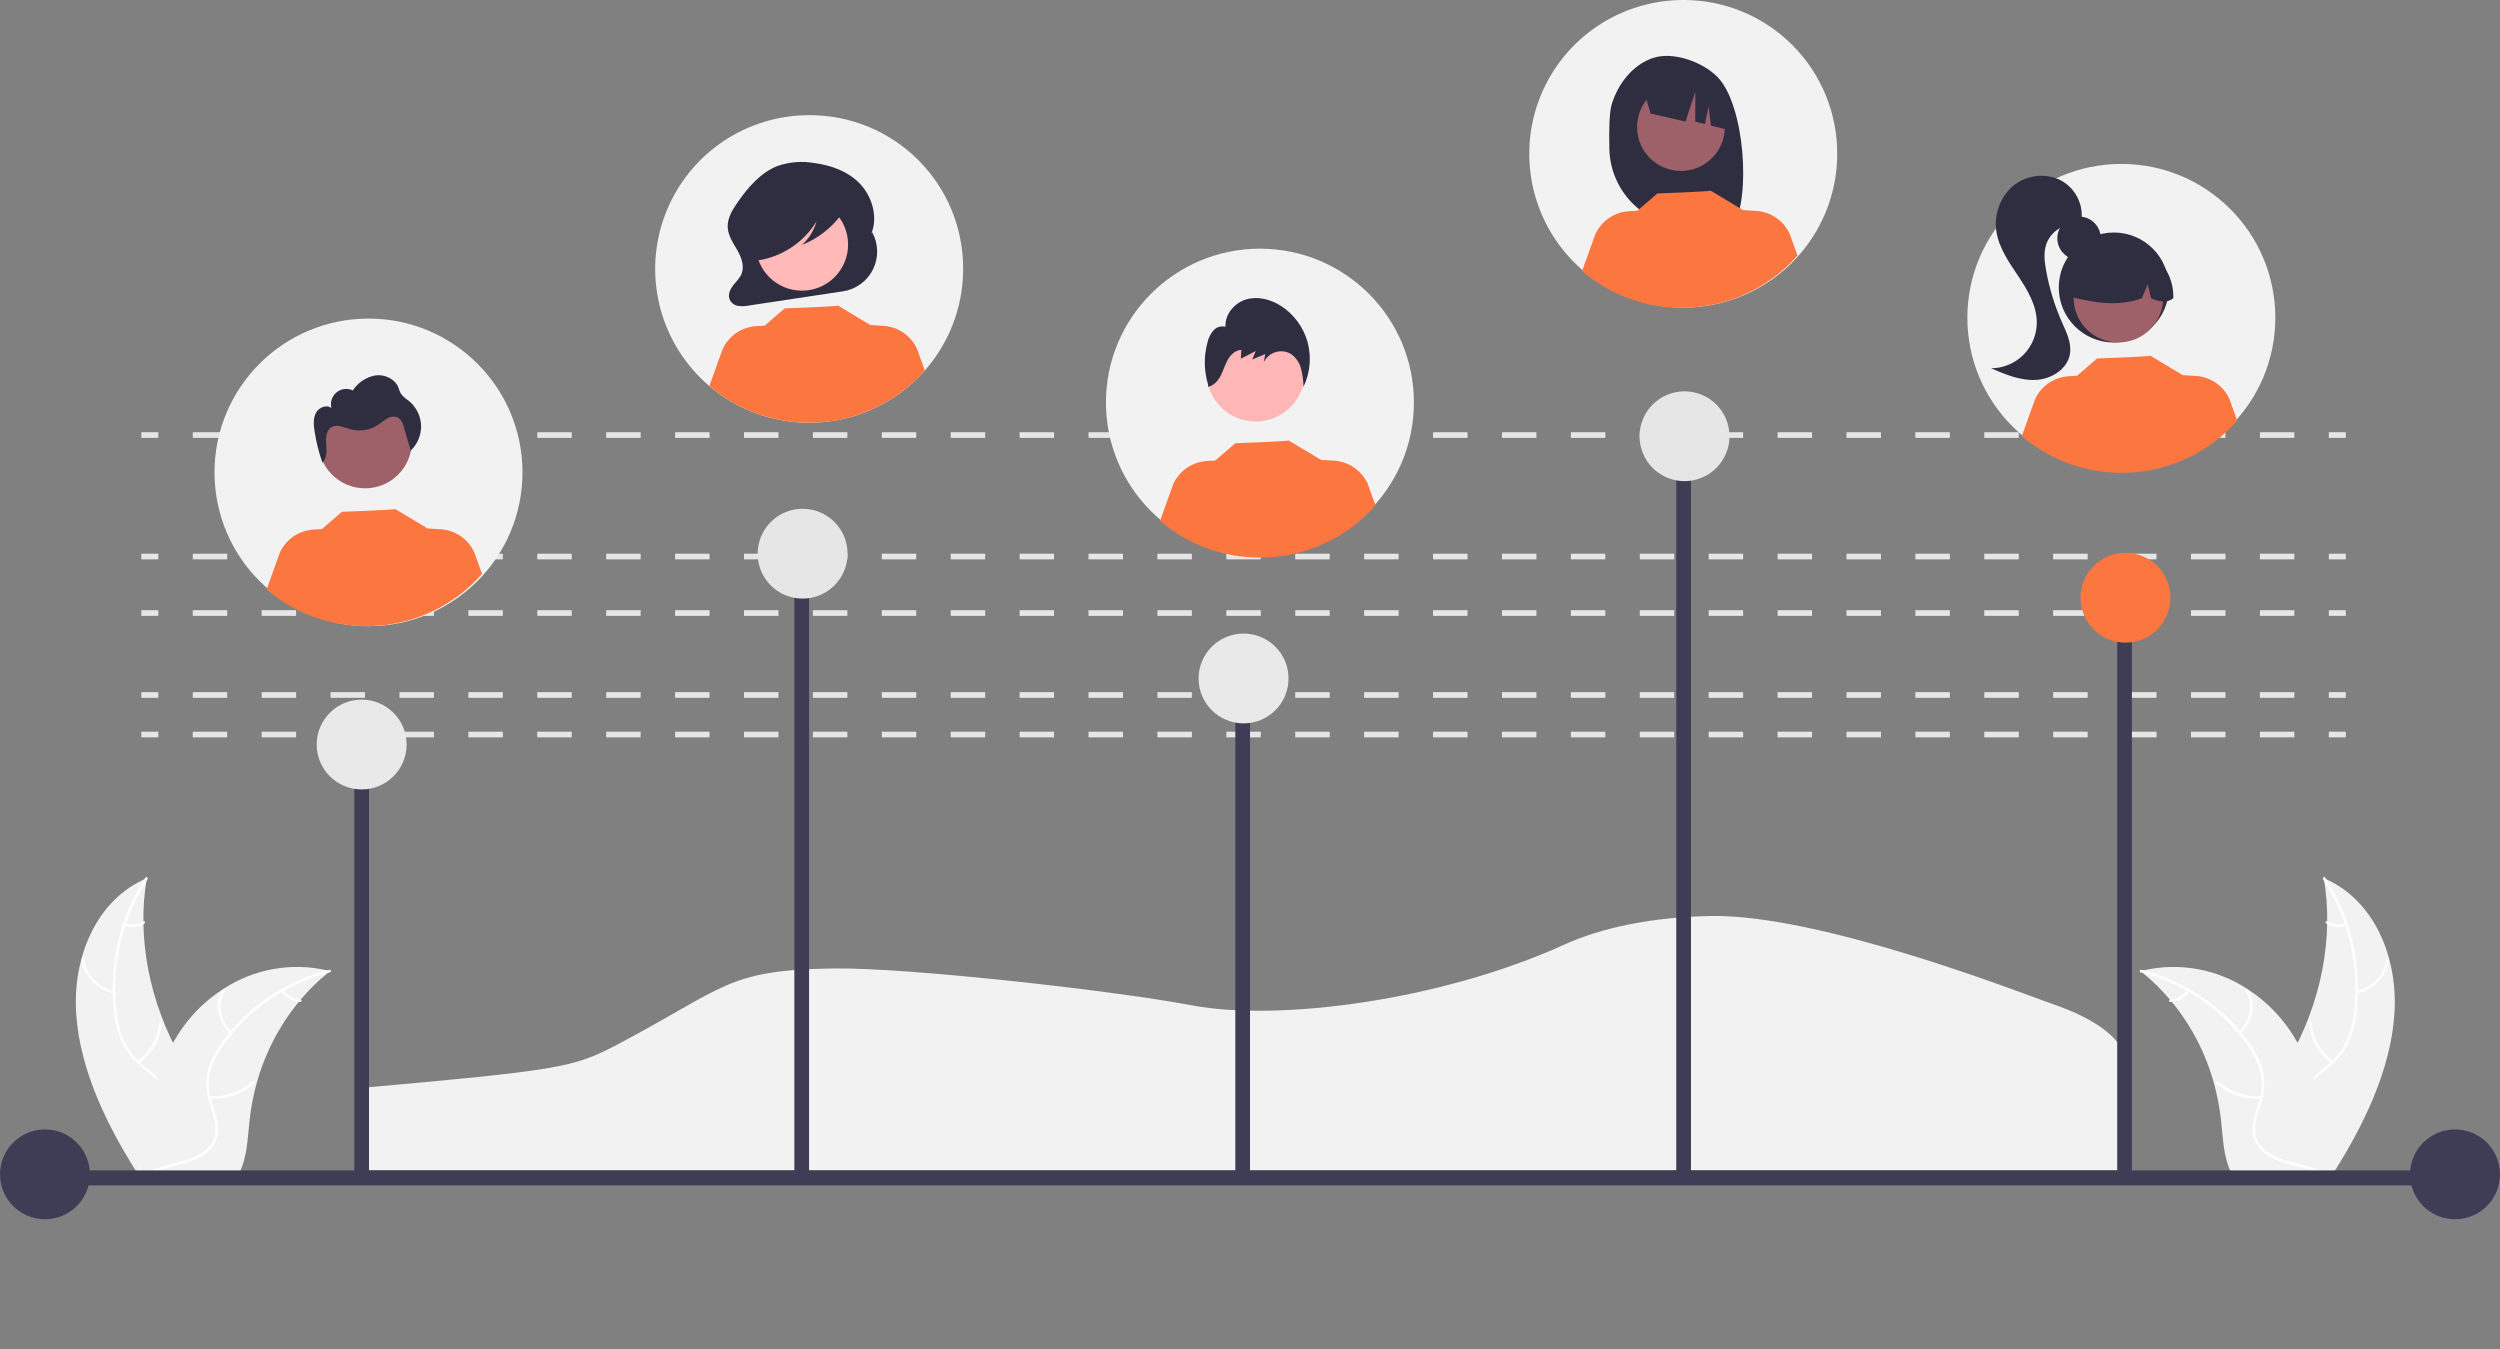 <svg width="252" height="136" viewBox="0 0 252 136" fill="none" xmlns="http://www.w3.org/2000/svg">
<rect x="0" y="0" width="252" height="136" fill="#808080" stroke="none"/>
<g clip-path="url(#clip0_540_12602)">
<path d="M36.366 117.954H214.291V107.242C214.291 105.004 211.591 102.802 206.884 101.2L206.836 101.183C203.658 100.063 183.343 92.094 172.355 92.335C166.55 92.462 161.581 93.445 157.585 95.256C145.146 100.896 128.806 102.979 120.173 101.342C112.565 99.899 91.679 97.513 83.962 97.621C73.154 97.77 73.123 99.573 62.028 105.394C57.791 107.615 56.206 107.893 36.366 109.665V117.954Z" fill="#F2F2F2"/>
<path d="M7.682 102.209C7.295 96.461 9.738 90.655 14.8 88.522C13.777 94.444 15.037 101.024 18.288 106.728C19.554 108.95 21.18 111.322 20.834 113.644C20.619 115.088 19.635 116.235 18.433 116.982C17.23 117.728 15.814 118.127 14.414 118.518L14.173 118.772C10.847 113.627 8.07 107.956 7.682 102.209Z" fill="#F2F2F2"/>
<path d="M14.874 88.627C12.364 92.487 11.248 97.088 11.713 101.667C11.79 102.713 12.024 103.742 12.409 104.718C12.829 105.696 13.474 106.561 14.291 107.244C15.047 107.902 15.886 108.498 16.492 109.306C16.791 109.7 17.007 110.15 17.128 110.629C17.248 111.108 17.271 111.607 17.194 112.095C17.018 113.252 16.418 114.219 15.795 115.139C15.104 116.16 14.367 117.208 14.242 118.522C14.227 118.681 13.972 118.613 13.987 118.454C14.205 116.168 16.136 114.778 16.784 112.696C16.961 112.193 17.021 111.657 16.96 111.127C16.9 110.598 16.72 110.089 16.434 109.638C15.87 108.785 15.005 108.169 14.235 107.509C13.428 106.85 12.771 106.027 12.31 105.094C11.879 104.134 11.605 103.112 11.501 102.065C11.239 99.808 11.346 97.524 11.818 95.302C12.323 92.856 13.291 90.528 14.671 88.445C14.755 88.318 14.958 88.501 14.874 88.627Z" fill="white"/>
<path d="M11.486 100.129C10.654 99.966 9.893 99.548 9.309 98.933C8.725 98.318 8.348 97.537 8.229 96.697C8.211 96.534 8.466 96.534 8.484 96.697C8.593 97.479 8.944 98.206 9.489 98.778C10.033 99.35 10.743 99.737 11.519 99.884C11.536 99.886 11.551 99.891 11.566 99.899C11.58 99.907 11.592 99.918 11.602 99.931C11.613 99.944 11.62 99.959 11.624 99.975C11.628 99.991 11.63 100.007 11.627 100.023C11.625 100.04 11.62 100.055 11.611 100.069C11.603 100.083 11.592 100.096 11.579 100.106C11.566 100.115 11.551 100.123 11.535 100.127C11.519 100.131 11.503 100.131 11.486 100.129Z" fill="white"/>
<path d="M13.87 106.955C14.491 106.492 15.007 105.903 15.384 105.227C15.761 104.551 15.991 103.803 16.058 103.032C16.074 102.873 16.328 102.941 16.313 103.1C16.242 103.902 16.001 104.68 15.607 105.382C15.213 106.085 14.674 106.696 14.027 107.175C13.903 107.266 13.746 107.045 13.87 106.955Z" fill="white"/>
<path d="M12.62 93.044C12.91 93.169 13.228 93.218 13.542 93.185C13.856 93.153 14.157 93.041 14.416 92.859C14.539 92.767 14.695 92.989 14.573 93.081C14.286 93.279 13.954 93.403 13.607 93.439C13.259 93.476 12.909 93.424 12.587 93.289C12.553 93.28 12.524 93.259 12.504 93.231C12.484 93.202 12.474 93.168 12.476 93.133C12.478 93.117 12.484 93.102 12.493 93.088C12.502 93.075 12.513 93.064 12.527 93.055C12.541 93.047 12.556 93.041 12.572 93.04C12.588 93.038 12.604 93.039 12.62 93.044Z" fill="white"/>
<path d="M33.268 97.886C33.194 97.946 33.119 98.006 33.045 98.068C32.05 98.879 31.133 99.781 30.306 100.762C30.24 100.837 30.175 100.913 30.113 100.99C28.134 103.408 26.686 106.215 25.862 109.227C25.523 110.456 25.286 111.71 25.152 112.977C24.964 114.744 24.905 116.695 24.145 118.171C24.068 118.325 23.98 118.474 23.882 118.617L14.549 119.09C14.525 119.08 14.503 119.073 14.479 119.063L14.11 119.099C14.112 119.032 14.116 118.962 14.118 118.895C14.119 118.856 14.123 118.817 14.124 118.778C14.125 118.752 14.127 118.726 14.126 118.703C14.127 118.694 14.127 118.685 14.128 118.679C14.128 118.655 14.13 118.633 14.13 118.612C14.151 118.224 14.173 117.836 14.2 117.447C14.2 117.445 14.2 117.445 14.201 117.443C14.362 114.523 14.892 111.636 15.78 108.85C15.808 108.769 15.835 108.685 15.867 108.604C16.281 107.396 16.805 106.229 17.433 105.117C17.776 104.516 18.153 103.934 18.564 103.376C19.626 101.938 20.939 100.705 22.441 99.734C23.974 98.714 25.7 98.018 27.512 97.688C29.324 97.357 31.184 97.4 32.979 97.814C33.076 97.837 33.171 97.861 33.268 97.886Z" fill="#F2F2F2"/>
<path d="M33.27 98.006C28.895 99.105 25.059 101.732 22.457 105.413C21.886 106.197 21.459 107.075 21.195 108.008C20.966 108.978 21.003 109.992 21.304 110.943C21.567 111.867 21.941 112.796 21.98 113.737C22.001 114.197 21.912 114.655 21.722 115.074C21.532 115.494 21.244 115.862 20.884 116.15C20.017 116.869 18.893 117.199 17.777 117.481C16.538 117.794 15.243 118.099 14.324 118.962C14.213 119.066 14.029 118.865 14.14 118.76C15.739 117.26 18.299 117.428 20.153 116.332C21.018 115.821 21.694 115.024 21.724 113.94C21.751 112.991 21.366 112.032 21.091 111.098C20.786 110.169 20.712 109.181 20.877 108.217C21.088 107.27 21.477 106.371 22.025 105.569C23.213 103.769 24.718 102.198 26.466 100.933C28.489 99.456 30.775 98.378 33.202 97.754C33.355 97.715 33.422 97.967 33.27 98.006Z" fill="white"/>
<path d="M23.204 104.179C21.907 102.954 21.582 101.067 22.438 99.772C22.523 99.645 22.747 99.797 22.663 99.925C21.861 101.138 22.171 102.879 23.384 104.024C23.511 104.144 23.331 104.299 23.204 104.179Z" fill="white"/>
<path d="M21.11 110.483C21.897 110.542 22.688 110.442 23.435 110.186C24.182 109.931 24.869 109.527 25.455 108.999C25.567 108.895 25.75 109.096 25.639 109.2C25.028 109.749 24.311 110.168 23.534 110.432C22.756 110.695 21.932 110.799 21.113 110.735C20.948 110.725 20.946 110.473 21.11 110.483Z" fill="white"/>
<path d="M28.562 99.804C28.759 100.077 29.013 100.303 29.307 100.467C29.601 100.631 29.927 100.728 30.263 100.752C30.428 100.759 30.429 101.011 30.265 101.004C29.895 100.976 29.534 100.868 29.209 100.688C28.884 100.508 28.602 100.259 28.383 99.959C28.359 99.935 28.346 99.903 28.346 99.87C28.345 99.837 28.358 99.805 28.381 99.78C28.408 99.76 28.442 99.752 28.476 99.756C28.51 99.76 28.541 99.777 28.562 99.804Z" fill="white"/>
<path d="M241.356 102.209C241.743 96.461 239.3 90.655 234.238 88.522C235.262 94.444 234.001 101.024 230.75 106.728C229.484 108.95 227.858 111.322 228.204 113.644C228.419 115.088 229.403 116.235 230.605 116.982C231.808 117.728 233.225 118.127 234.624 118.518L234.866 118.772C238.192 113.627 240.968 107.956 241.356 102.209Z" fill="#F2F2F2"/>
<path d="M234.164 88.627C236.674 92.487 237.789 97.088 237.325 101.667C237.248 102.713 237.014 103.742 236.629 104.718C236.209 105.696 235.564 106.561 234.747 107.244C233.991 107.902 233.152 108.498 232.546 109.306C232.247 109.7 232.031 110.15 231.91 110.629C231.79 111.108 231.767 111.607 231.844 112.095C232.02 113.252 232.62 114.219 233.243 115.139C233.934 116.16 234.671 117.208 234.796 118.522C234.811 118.681 235.066 118.613 235.051 118.454C234.833 116.168 232.902 114.778 232.254 112.696C232.077 112.193 232.017 111.657 232.078 111.127C232.138 110.598 232.318 110.089 232.604 109.638C233.168 108.785 234.033 108.169 234.803 107.509C235.61 106.85 236.267 106.027 236.728 105.094C237.159 104.134 237.433 103.112 237.537 102.065C237.799 99.808 237.692 97.524 237.22 95.302C236.715 92.856 235.747 90.528 234.367 88.445C234.283 88.318 234.08 88.501 234.164 88.627Z" fill="white"/>
<path d="M237.551 100.129C238.384 99.966 239.145 99.548 239.729 98.933C240.313 98.318 240.69 97.537 240.808 96.697C240.826 96.534 240.572 96.534 240.554 96.697C240.445 97.479 240.093 98.206 239.549 98.778C239.004 99.35 238.294 99.737 237.518 99.884C237.502 99.886 237.486 99.891 237.472 99.899C237.458 99.907 237.445 99.918 237.435 99.931C237.425 99.944 237.418 99.959 237.413 99.975C237.409 99.991 237.408 100.007 237.41 100.023C237.412 100.04 237.418 100.055 237.426 100.069C237.434 100.083 237.445 100.096 237.459 100.106C237.472 100.115 237.487 100.123 237.503 100.127C237.518 100.131 237.535 100.131 237.551 100.129Z" fill="white"/>
<path d="M235.168 106.955C234.547 106.492 234.031 105.903 233.654 105.227C233.276 104.551 233.047 103.803 232.98 103.032C232.964 102.873 232.71 102.941 232.725 103.1C232.796 103.902 233.037 104.68 233.431 105.382C233.825 106.085 234.364 106.696 235.011 107.175C235.135 107.266 235.292 107.045 235.168 106.955Z" fill="white"/>
<path d="M236.418 93.044C236.128 93.169 235.81 93.218 235.496 93.185C235.181 93.153 234.88 93.041 234.621 92.859C234.499 92.767 234.343 92.989 234.464 93.081C234.751 93.279 235.084 93.403 235.431 93.439C235.778 93.476 236.129 93.424 236.451 93.289C236.484 93.28 236.514 93.259 236.534 93.231C236.554 93.202 236.564 93.168 236.562 93.133C236.56 93.117 236.554 93.102 236.545 93.088C236.536 93.075 236.524 93.064 236.511 93.055C236.497 93.047 236.481 93.041 236.465 93.04C236.449 93.038 236.433 93.039 236.418 93.044Z" fill="white"/>
<path d="M215.77 97.886C215.845 97.946 215.919 98.006 215.993 98.068C216.988 98.879 217.905 99.781 218.732 100.762C218.798 100.836 218.863 100.913 218.925 100.99C220.904 103.408 222.352 106.215 223.176 109.227C223.514 110.456 223.752 111.71 223.886 112.977C224.074 114.744 224.133 116.695 224.893 118.171C224.97 118.325 225.058 118.474 225.156 118.617L234.489 119.09C234.512 119.08 234.535 119.073 234.559 119.063L234.928 119.099C234.926 119.032 234.922 118.962 234.92 118.895C234.919 118.856 234.915 118.817 234.914 118.778C234.913 118.752 234.911 118.726 234.912 118.703C234.911 118.694 234.911 118.685 234.91 118.679C234.91 118.655 234.908 118.633 234.907 118.612C234.887 118.224 234.865 117.836 234.838 117.447C234.839 117.445 234.838 117.445 234.837 117.443C234.676 114.523 234.146 111.636 233.257 108.85C233.23 108.769 233.203 108.685 233.171 108.604C232.757 107.396 232.233 106.229 231.605 105.117C231.262 104.516 230.885 103.934 230.474 103.376C229.412 101.938 228.098 100.705 226.597 99.734C225.064 98.714 223.338 98.018 221.526 97.688C219.714 97.357 217.854 97.4 216.059 97.814C215.962 97.837 215.867 97.861 215.77 97.886Z" fill="#F2F2F2"/>
<path d="M215.768 98.006C220.143 99.105 223.979 101.732 226.581 105.413C227.152 106.197 227.58 107.075 227.843 108.008C228.072 108.978 228.035 109.992 227.735 110.943C227.471 111.867 227.097 112.796 227.059 113.737C227.038 114.197 227.126 114.655 227.316 115.074C227.507 115.494 227.794 115.862 228.154 116.15C229.022 116.869 230.146 117.199 231.261 117.481C232.5 117.794 233.795 118.099 234.714 118.962C234.826 119.066 235.009 118.865 234.898 118.76C233.299 117.26 230.739 117.428 228.886 116.332C228.021 115.821 227.345 115.024 227.314 113.94C227.287 112.991 227.672 112.032 227.947 111.098C228.253 110.169 228.326 109.181 228.161 108.217C227.951 107.27 227.561 106.371 227.013 105.569C225.825 103.769 224.321 102.198 222.573 100.933C220.549 99.456 218.263 98.378 215.836 97.754C215.683 97.715 215.617 97.967 215.768 98.006Z" fill="white"/>
<path d="M225.834 104.179C227.131 102.954 227.456 101.067 226.6 99.772C226.516 99.645 226.291 99.797 226.375 99.925C227.177 101.138 226.867 102.879 225.654 104.024C225.527 104.144 225.707 104.299 225.834 104.179Z" fill="white"/>
<path d="M227.929 110.483C227.142 110.542 226.351 110.442 225.604 110.186C224.857 109.931 224.169 109.527 223.584 108.999C223.472 108.895 223.288 109.096 223.4 109.2C224.011 109.749 224.727 110.168 225.505 110.432C226.283 110.695 227.107 110.799 227.926 110.735C228.091 110.725 228.093 110.473 227.929 110.483Z" fill="white"/>
<path d="M220.476 99.804C220.28 100.077 220.026 100.303 219.732 100.467C219.438 100.631 219.111 100.728 218.776 100.752C218.611 100.759 218.609 101.011 218.773 101.004C219.144 100.976 219.504 100.868 219.829 100.688C220.154 100.508 220.436 100.259 220.656 99.959C220.679 99.935 220.692 99.903 220.693 99.87C220.693 99.837 220.68 99.805 220.658 99.78C220.63 99.76 220.596 99.752 220.562 99.756C220.528 99.76 220.497 99.777 220.476 99.804Z" fill="white"/>
<path d="M15.957 73.755H14.246V74.326H15.957V73.755Z" fill="#E6E6E6"/>
<path d="M231.272 74.326H227.799V73.755H231.272V74.326ZM224.327 74.326H220.854V73.755H224.327V74.326ZM217.381 74.326H213.908V73.755H217.381V74.326ZM210.435 74.326H206.962V73.755H210.435V74.326ZM203.49 74.326H200.017V73.755H203.49V74.326ZM196.544 74.326H193.071V73.755H196.544V74.326ZM189.598 74.326H186.126V73.755H189.598V74.326ZM182.653 74.326H179.18V73.755H182.653L182.653 74.326ZM175.707 74.326H172.234V73.755H175.707V74.326ZM168.761 74.326H165.289V73.755H168.761V74.326ZM161.816 74.326H158.343V73.755H161.816V74.326ZM154.87 74.326H151.397V73.755H154.87V74.326ZM147.924 74.326H144.452V73.755H147.924V74.326ZM140.979 74.326H137.506V73.755H140.979V74.326ZM134.033 74.326H130.56V73.755H134.033V74.326ZM127.087 74.326H123.615V73.755H127.087V74.326ZM120.142 74.326H116.669V73.755H120.142V74.326ZM113.196 74.326H109.723V73.755H113.196V74.326ZM106.25 74.326H102.778V73.755H106.25V74.326ZM99.305 74.326H95.832V73.755H99.305V74.326ZM92.359 74.326H88.886V73.755H92.359V74.326ZM85.413 74.326H81.941V73.755H85.413V74.326ZM78.468 74.326H74.995V73.755H78.468V74.326ZM71.522 74.326H68.049V73.755H71.522L71.522 74.326ZM64.576 74.326H61.104V73.755H64.576V74.326ZM57.631 74.326H54.158V73.755H57.631V74.326ZM50.685 74.326H47.212V73.755H50.685V74.326ZM43.739 74.326H40.267V73.755H43.739V74.326ZM36.794 74.326H33.321V73.755H36.794V74.326ZM29.848 74.326H26.375V73.755H29.848V74.326ZM22.902 74.326H19.43V73.755H22.902V74.326Z" fill="#E6E6E6"/>
<path d="M236.456 73.755H234.746V74.326H236.456V73.755Z" fill="#E6E6E6"/>
<path d="M15.957 69.768H14.246V70.338H15.957V69.768Z" fill="#E6E6E6"/>
<path d="M231.272 70.338H227.799V69.768H231.272V70.338ZM224.327 70.338H220.854V69.768H224.327V70.338ZM217.381 70.338H213.908V69.768H217.381V70.338ZM210.435 70.338H206.962V69.768H210.435V70.338ZM203.49 70.338H200.017V69.768H203.49V70.338ZM196.544 70.338H193.071V69.768H196.544V70.338ZM189.598 70.338H186.126V69.768H189.598V70.338ZM182.653 70.338H179.18V69.768H182.653L182.653 70.338ZM175.707 70.338H172.234V69.768H175.707V70.338ZM168.761 70.338H165.289V69.768H168.761V70.338ZM161.816 70.338H158.343V69.768H161.816V70.338ZM154.87 70.338H151.397V69.768H154.87V70.338ZM147.924 70.338H144.452V69.768H147.924V70.338ZM140.979 70.338H137.506V69.768H140.979V70.338ZM134.033 70.338H130.56V69.768H134.033V70.338ZM127.087 70.338H123.615V69.768H127.087V70.338ZM120.142 70.338H116.669V69.768H120.142V70.338ZM113.196 70.338H109.723V69.768H113.196V70.338ZM106.25 70.338H102.778V69.768H106.25V70.338ZM99.305 70.338H95.832V69.768H99.305V70.338ZM92.359 70.338H88.886V69.768H92.359V70.338ZM85.413 70.338H81.941V69.768H85.413V70.338ZM78.468 70.338H74.995V69.768H78.468V70.338ZM71.522 70.338H68.049V69.768H71.522L71.522 70.338ZM64.576 70.338H61.104V69.768H64.576V70.338ZM57.631 70.338H54.158V69.768H57.631V70.338ZM50.685 70.338H47.212V69.768H50.685V70.338ZM43.739 70.338H40.267V69.768H43.739V70.338ZM36.794 70.338H33.321V69.768H36.794V70.338ZM29.848 70.338H26.375V69.768H29.848V70.338ZM22.902 70.338H19.43V69.768H22.902V70.338Z" fill="#E6E6E6"/>
<path d="M236.456 69.768H234.746V70.338H236.456V69.768Z" fill="#E6E6E6"/>
<path d="M15.957 61.509H14.246V62.08H15.957V61.509Z" fill="#E6E6E6"/>
<path d="M231.272 62.08H227.799V61.509H231.272V62.08ZM224.327 62.08H220.854V61.509H224.327V62.08ZM217.381 62.08H213.908V61.509H217.381V62.08ZM210.435 62.08H206.962V61.509H210.435V62.08ZM203.49 62.08H200.017V61.509H203.49V62.08ZM196.544 62.08H193.071V61.509H196.544V62.08ZM189.598 62.08H186.126V61.509H189.598V62.08ZM182.653 62.08H179.18V61.509H182.653L182.653 62.08ZM175.707 62.08H172.234V61.509H175.707V62.08ZM168.761 62.08H165.289V61.509H168.761V62.08ZM161.816 62.08H158.343V61.509H161.816V62.08ZM154.87 62.08H151.397V61.509H154.87V62.08ZM147.924 62.08H144.452V61.509H147.924V62.08ZM140.979 62.08H137.506V61.509H140.979V62.08ZM134.033 62.08H130.56V61.509H134.033V62.08ZM127.087 62.08H123.615V61.509H127.087V62.08ZM120.142 62.08H116.669V61.509H120.142V62.08ZM113.196 62.08H109.723V61.509H113.196V62.08ZM106.25 62.08H102.778V61.509H106.25V62.08ZM99.305 62.08H95.832V61.509H99.305V62.08ZM92.359 62.08H88.886V61.509H92.359V62.08ZM85.413 62.08H81.941V61.509H85.413V62.08ZM78.468 62.08H74.995V61.509H78.468V62.08ZM71.522 62.08H68.049V61.509H71.522L71.522 62.08ZM64.576 62.08H61.104V61.509H64.576V62.08ZM57.631 62.08H54.158V61.509H57.631V62.08ZM50.685 62.08H47.212V61.509H50.685V62.08ZM43.739 62.08H40.267V61.509H43.739V62.08ZM36.794 62.08H33.321V61.509H36.794V62.08ZM29.848 62.08H26.375V61.509H29.848V62.08ZM22.902 62.08H19.43V61.509H22.902V62.08Z" fill="#E6E6E6"/>
<path d="M236.456 61.509H234.746V62.08H236.456V61.509Z" fill="#E6E6E6"/>
<path d="M15.957 55.813H14.246V56.384H15.957V55.813Z" fill="#E6E6E6"/>
<path d="M231.272 56.384H227.799V55.813H231.272V56.384ZM224.327 56.384H220.854V55.813H224.327V56.384ZM217.381 56.384H213.908V55.813H217.381V56.384ZM210.435 56.384H206.962V55.813H210.435V56.384ZM203.49 56.384H200.017V55.813H203.49V56.384ZM196.544 56.384H193.071V55.813H196.544V56.384ZM189.598 56.384H186.126V55.813H189.598V56.384ZM182.653 56.384H179.18V55.813H182.653L182.653 56.384ZM175.707 56.384H172.234V55.813H175.707V56.384ZM168.761 56.384H165.289V55.813H168.761V56.384ZM161.816 56.384H158.343V55.813H161.816V56.384ZM154.87 56.384H151.397V55.813H154.87V56.384ZM147.924 56.384H144.452V55.813H147.924V56.384ZM140.979 56.384H137.506V55.813H140.979V56.384ZM134.033 56.384H130.56V55.813H134.033V56.384ZM127.087 56.384H123.615V55.813H127.087V56.384ZM120.142 56.384H116.669V55.813H120.142V56.384ZM113.196 56.384H109.723V55.813H113.196V56.384ZM106.25 56.384H102.778V55.813H106.25V56.384ZM99.305 56.384H95.832V55.813H99.305V56.384ZM92.359 56.384H88.886V55.813H92.359V56.384ZM85.413 56.384H81.941V55.813H85.413V56.384ZM78.468 56.384H74.995V55.813H78.468V56.384ZM71.522 56.384H68.049V55.813H71.522L71.522 56.384ZM64.576 56.384H61.104V55.813H64.576V56.384ZM57.631 56.384H54.158V55.813H57.631V56.384ZM50.685 56.384H47.212V55.813H50.685V56.384ZM43.739 56.384H40.267V55.813H43.739V56.384ZM36.794 56.384H33.321V55.813H36.794V56.384ZM29.848 56.384H26.375V55.813H29.848V56.384ZM22.902 56.384H19.43V55.813H22.902V56.384Z" fill="#E6E6E6"/>
<path d="M236.456 55.813H234.746V56.384H236.456V55.813Z" fill="#E6E6E6"/>
<path d="M15.957 43.568H14.246V44.138H15.957V43.568Z" fill="#E6E6E6"/>
<path d="M231.272 44.138H227.799V43.568H231.272V44.138ZM224.327 44.138H220.854V43.568H224.327V44.138ZM217.381 44.138H213.908V43.568H217.381V44.138ZM210.435 44.138H206.962V43.568H210.435V44.138ZM203.49 44.138H200.017V43.568H203.49V44.138ZM196.544 44.138H193.071V43.568H196.544V44.138ZM189.598 44.138H186.126V43.568H189.598V44.138ZM182.653 44.138H179.18V43.568H182.653L182.653 44.138ZM175.707 44.138H172.234V43.568H175.707V44.138ZM168.761 44.138H165.289V43.568H168.761V44.138ZM161.816 44.138H158.343V43.568H161.816V44.138ZM154.87 44.138H151.397V43.568H154.87V44.138ZM147.924 44.138H144.452V43.568H147.924V44.138ZM140.979 44.138H137.506V43.568H140.979V44.138ZM134.033 44.138H130.56V43.568H134.033V44.138ZM127.087 44.138H123.615V43.568H127.087V44.138ZM120.142 44.138H116.669V43.568H120.142V44.138ZM113.196 44.138H109.723V43.568H113.196V44.138ZM106.25 44.138H102.778V43.568H106.25V44.138ZM99.305 44.138H95.832V43.568H99.305V44.138ZM92.359 44.138H88.886V43.568H92.359V44.138ZM85.413 44.138H81.941V43.568H85.413V44.138ZM78.468 44.138H74.995V43.568H78.468V44.138ZM71.522 44.138H68.049V43.568H71.522L71.522 44.138ZM64.576 44.138H61.104V43.568H64.576V44.138ZM57.631 44.138H54.158V43.568H57.631V44.138ZM50.685 44.138H47.212V43.568H50.685V44.138ZM43.739 44.138H40.267V43.568H43.739V44.138ZM36.794 44.138H33.321V43.568H36.794V44.138ZM29.848 44.138H26.375V43.568H29.848V44.138ZM22.902 44.138H19.43V43.568H22.902V44.138Z" fill="#E6E6E6"/>
<path d="M236.456 43.568H234.746V44.138H236.456V43.568Z" fill="#E6E6E6"/>
<path d="M97.085 27.111C97.085 30.177 96.175 33.174 94.469 35.723C92.764 38.273 90.34 40.26 87.504 41.433C84.668 42.606 81.547 42.913 78.536 42.315C75.525 41.717 72.76 40.241 70.589 38.073C68.418 35.904 66.94 33.142 66.341 30.135C65.742 27.128 66.05 24.011 67.225 21.178C68.399 18.346 70.389 15.925 72.941 14.221C75.493 12.518 78.494 11.609 81.564 11.609C83.605 11.6 85.627 11.994 87.515 12.77C89.402 13.546 91.116 14.688 92.559 16.129C94.003 17.57 95.145 19.283 95.922 21.168C96.699 23.052 97.094 25.073 97.085 27.111Z" fill="#F2F2F2"/>
<path d="M87.912 23.402L87.835 23.54C88.519 21.857 87.897 19.784 86.677 18.515C85.458 17.246 83.763 16.666 82.094 16.436C80.855 16.218 79.581 16.317 78.39 16.724C76.684 17.38 75.38 18.9 74.292 20.481C73.794 21.204 73.305 22.028 73.354 22.932C73.4 23.771 73.899 24.483 74.307 25.194C74.715 25.906 75.056 26.789 74.763 27.566C74.588 28.028 74.219 28.362 73.92 28.74C73.621 29.119 73.374 29.631 73.519 30.106C73.583 30.287 73.693 30.449 73.839 30.576C73.985 30.702 74.161 30.789 74.35 30.827C74.716 30.888 75.091 30.879 75.454 30.801L84.968 29.365C85.615 29.267 86.228 29.015 86.756 28.63C87.284 28.244 87.711 27.737 88 27.151C88.289 26.565 88.432 25.919 88.416 25.266C88.401 24.613 88.228 23.973 87.912 23.402Z" fill="#2F2E41"/>
<path d="M80.835 29.299C83.404 29.299 85.487 27.219 85.487 24.652C85.487 22.087 83.404 20.006 80.835 20.006C78.266 20.006 76.183 22.087 76.183 24.652C76.183 27.219 78.266 29.299 80.835 29.299Z" fill="#FFB9B9"/>
<path d="M93.219 37.346C90.529 40.402 86.745 42.28 82.682 42.573C78.62 42.866 74.604 41.552 71.503 38.914L72.835 35.204C73.136 34.545 73.61 33.98 74.208 33.57C74.806 33.16 75.504 32.92 76.228 32.876L77.075 32.825L79.094 31.085C79.094 31.085 84.536 30.891 84.455 30.798L87.751 32.778L87.748 32.764L89.044 32.844C89.768 32.887 90.466 33.127 91.064 33.537C91.662 33.947 92.137 34.512 92.437 35.171L93.219 37.346Z" fill="#FC773F"/>
<path d="M85.247 20.34C85.127 19.706 84.479 19.416 83.924 19.275C82.314 18.865 80.638 18.773 78.993 19.005C77.794 19.175 76.566 19.552 75.695 20.487C74.993 21.275 74.596 22.286 74.574 23.34C74.538 23.971 74.679 24.598 74.981 25.153C75.116 25.411 75.316 25.63 75.561 25.788C75.806 25.945 76.088 26.037 76.379 26.053L76.435 26.247C77.639 26.053 78.787 25.602 79.8 24.924C80.814 24.246 81.669 23.357 82.306 22.319C82.05 23.233 81.54 24.057 80.834 24.694C82.411 24.064 83.782 23.009 84.793 21.646C85.07 21.28 85.338 20.823 85.247 20.34Z" fill="#2F2E41"/>
<path d="M213.832 47.527C222.404 47.527 229.353 40.586 229.353 32.025C229.353 23.463 222.404 16.523 213.832 16.523C205.26 16.523 198.311 23.463 198.311 32.025C198.311 40.586 205.26 47.527 213.832 47.527Z" fill="#F2F2F2"/>
<path d="M209.569 26.207C210.779 26.207 211.761 25.227 211.761 24.019C211.761 22.81 210.779 21.83 209.569 21.83C208.359 21.83 207.378 22.81 207.378 24.019C207.378 25.227 208.359 26.207 209.569 26.207Z" fill="#2F2E41"/>
<path d="M213.075 34.525C216.141 34.525 218.627 32.042 218.627 28.98C218.627 25.918 216.141 23.436 213.075 23.436C210.009 23.436 207.524 25.918 207.524 28.98C207.524 32.042 210.009 34.525 213.075 34.525Z" fill="#2F2E41"/>
<path d="M213.535 34.523C216.026 34.523 218.046 32.506 218.046 30.017C218.046 27.529 216.026 25.512 213.535 25.512C211.043 25.512 209.023 27.529 209.023 30.017C209.023 32.506 211.043 34.523 213.535 34.523Z" fill="#9E616A"/>
<path d="M216.598 25.425C215.808 24.943 214.902 24.683 213.977 24.671C213.051 24.659 212.139 24.895 211.336 25.355C210.533 25.816 209.869 26.483 209.412 27.288C208.956 28.092 208.725 29.005 208.742 29.929C211.041 30.505 213.456 30.947 215.907 30.067L216.486 28.652L216.827 30.068C217.574 30.373 218.322 30.631 219.071 30.065C219.101 29.143 218.889 28.229 218.455 27.415C218.021 26.601 217.381 25.914 216.598 25.425Z" fill="#2F2E41"/>
<path d="M207.529 18.078C206.76 17.75 205.914 17.643 205.087 17.77C204.26 17.898 203.485 18.253 202.851 18.797C202.23 19.357 201.757 20.061 201.475 20.848C201.192 21.634 201.109 22.477 201.233 23.304C201.481 24.984 202.504 26.431 203.447 27.845C204.389 29.258 205.31 30.807 205.309 32.506C205.309 33.729 204.822 34.902 203.957 35.768C203.091 36.633 201.917 37.121 200.692 37.123C202.13 37.741 203.63 38.372 205.194 38.298C206.757 38.225 208.396 37.221 208.651 35.679C208.835 34.568 208.289 33.484 207.833 32.453C207.092 30.774 206.556 29.012 206.237 27.205C206.085 26.342 205.986 25.435 206.267 24.606C206.492 23.991 206.908 23.465 207.454 23.104C208.001 22.743 208.649 22.568 209.303 22.603L209.82 22.139C209.908 21.308 209.735 20.47 209.324 19.742C208.914 19.015 208.286 18.433 207.529 18.078Z" fill="#2F2E41"/>
<path d="M225.51 42.397C222.821 45.453 219.037 47.33 214.974 47.623C210.911 47.916 206.896 46.602 203.795 43.964L205.126 40.254C205.427 39.595 205.902 39.03 206.5 38.62C207.097 38.21 207.796 37.971 208.519 37.927L209.366 37.875L211.386 36.135C211.386 36.135 216.827 35.941 216.747 35.848L220.043 37.828L220.04 37.815L221.336 37.894C222.059 37.938 222.758 38.177 223.356 38.587C223.953 38.997 224.428 39.562 224.729 40.221L225.51 42.397Z" fill="#FC773F"/>
<path d="M185.192 15.53C185.186 18.596 184.271 21.591 182.561 24.138C180.851 26.684 178.423 28.667 175.585 29.835C172.747 31.003 169.625 31.305 166.616 30.701C163.606 30.098 160.843 28.616 158.676 26.445C156.509 24.273 155.036 21.508 154.442 18.5C153.849 15.491 154.162 12.375 155.341 9.544C156.521 6.714 158.515 4.296 161.07 2.597C163.626 0.898 166.628 -0.005 169.698 2.43781e-05C171.738 -0.002 173.758 0.399 175.642 1.18C177.526 1.96 179.237 3.105 180.677 4.548C182.117 5.991 183.257 7.704 184.032 9.589C184.806 11.474 185.201 13.492 185.192 15.53Z" fill="#F2F2F2"/>
<path d="M162.477 10.459C163.119 8.417 164.578 6.543 166.596 5.852C168.615 5.162 171.571 6.214 173.088 7.724C175.864 10.487 176.541 19.979 174.634 22.979C174.255 22.959 172.946 22.944 172.562 22.929L172.019 21.122V22.912C171.407 22.893 170.791 22.88 170.17 22.872C168.087 22.847 166.095 22.015 164.613 20.553C163.132 19.091 162.275 17.112 162.224 15.033C162.174 13.043 162.224 11.264 162.477 10.459Z" fill="#2F2E41"/>
<path d="M169.441 17.23C171.884 17.23 173.864 15.252 173.864 12.812C173.864 10.372 171.884 8.394 169.441 8.394C166.998 8.394 165.017 10.372 165.017 12.812C165.017 15.252 166.998 17.23 169.441 17.23Z" fill="#9E616A"/>
<path d="M165.623 8.932L170.716 6.385C171.757 6.853 172.654 7.592 173.314 8.523C173.973 9.455 174.371 10.545 174.466 11.682L174.593 13.201L172.46 12.659L172.226 10.717L171.864 12.507L170.88 12.257L170.889 9.242L169.904 12.255L166.389 11.448L165.623 8.932Z" fill="#2F2E41"/>
<path d="M181.189 25.761C178.5 28.817 174.715 30.694 170.653 30.987C166.59 31.281 162.575 29.966 159.474 27.328L160.805 23.618C161.106 22.959 161.581 22.394 162.178 21.985C162.776 21.575 163.474 21.335 164.198 21.291L165.045 21.239L167.065 19.499C167.065 19.499 172.506 19.305 172.425 19.212L175.721 21.193L175.719 21.179L177.014 21.258C177.738 21.302 178.436 21.541 179.034 21.951C179.632 22.361 180.107 22.926 180.407 23.585L181.189 25.761Z" fill="#FC773F"/>
<path d="M127.002 56.07C135.574 56.07 142.523 49.13 142.523 40.568C142.523 32.007 135.574 25.066 127.002 25.066C118.43 25.066 111.48 32.007 111.48 40.568C111.48 49.13 118.43 56.07 127.002 56.07Z" fill="#F2F2F2"/>
<path d="M126.573 42.489C129.309 42.489 131.528 40.273 131.528 37.54C131.528 34.807 129.309 32.592 126.573 32.592C123.837 32.592 121.619 34.807 121.619 37.54C121.619 40.273 123.837 42.489 126.573 42.489Z" fill="#FFB6B6"/>
<path d="M138.646 50.94C135.957 53.996 132.172 55.873 128.11 56.167C124.047 56.46 120.032 55.146 116.931 52.508L118.262 48.797C118.563 48.138 119.038 47.574 119.635 47.164C120.233 46.754 120.931 46.514 121.655 46.47L122.502 46.418L124.522 44.679C124.522 44.679 129.963 44.484 129.882 44.392L133.178 46.372L133.176 46.358L134.471 46.437C135.195 46.481 135.894 46.721 136.491 47.131C137.089 47.541 137.564 48.105 137.865 48.765L138.646 50.94Z" fill="#FC773F"/>
<path d="M131.799 34.471C131.38 32.975 130.429 31.682 129.124 30.836C128.083 30.172 126.785 29.832 125.607 30.184C124.429 30.535 123.453 31.69 123.53 32.938C123.312 32.881 123.082 32.886 122.866 32.952C122.65 33.019 122.458 33.144 122.31 33.315C122.014 33.663 121.809 34.079 121.711 34.525C121.333 35.925 121.358 37.402 121.783 38.788L121.76 38.986C122.335 38.892 122.771 38.399 123.042 37.874C123.313 37.349 123.469 36.767 123.763 36.255C124.057 35.742 124.545 35.286 125.127 35.27L125.076 36.159C125.577 35.901 126.078 35.643 126.579 35.385C126.46 35.67 126.341 35.955 126.221 36.239C126.659 36.057 127.096 35.874 127.534 35.691C127.485 35.965 127.436 36.239 127.387 36.513C127.502 36.275 127.664 36.063 127.863 35.89C128.062 35.716 128.294 35.585 128.545 35.504C128.797 35.423 129.062 35.394 129.325 35.418C129.588 35.442 129.843 35.519 130.075 35.645C130.599 35.996 130.976 36.526 131.136 37.135C131.295 37.743 131.38 38.367 131.39 38.995C132.066 37.585 132.211 35.979 131.799 34.471Z" fill="#2F2E41"/>
<path d="M37.145 63.118C45.717 63.118 52.666 56.177 52.666 47.615C52.666 39.054 45.717 32.113 37.145 32.113C28.573 32.113 21.623 39.054 21.623 47.615C21.623 56.177 28.573 63.118 37.145 63.118Z" fill="#F2F2F2"/>
<path d="M36.803 49.223C39.404 49.223 41.512 47.118 41.512 44.52C41.512 41.923 39.404 39.817 36.803 39.817C34.202 39.817 32.094 41.923 32.094 44.52C32.094 47.118 34.202 49.223 36.803 49.223Z" fill="#9E616A"/>
<path d="M48.589 57.851C45.9 60.907 42.116 62.784 38.053 63.078C33.99 63.371 29.975 62.057 26.874 59.419L28.205 55.709C28.506 55.05 28.981 54.485 29.579 54.075C30.177 53.665 30.875 53.425 31.599 53.381L32.446 53.329L34.465 51.59C34.465 51.59 39.906 51.396 39.826 51.303L43.122 53.283L43.119 53.269L44.415 53.349C45.139 53.392 45.837 53.632 46.435 54.042C47.032 54.452 47.507 55.017 47.808 55.676L48.589 57.851Z" fill="#FC773F"/>
<path d="M32.524 46.695C32.515 46.669 32.507 46.644 32.498 46.618C32.479 46.634 32.462 46.65 32.442 46.665L32.524 46.695Z" fill="#2F2E41"/>
<path d="M42.443 42.847C42.419 42.37 42.294 41.904 42.076 41.478C41.858 41.053 41.553 40.678 41.179 40.38C40.882 40.194 40.62 39.958 40.406 39.681C40.302 39.47 40.214 39.251 40.143 39.027C39.781 38.167 38.751 37.711 37.827 37.841C37.368 37.928 36.93 38.107 36.542 38.367C36.153 38.626 35.821 38.962 35.565 39.353C35.299 39.226 35.003 39.178 34.711 39.213C34.419 39.249 34.143 39.368 33.916 39.556C33.69 39.743 33.522 39.992 33.432 40.272C33.343 40.552 33.335 40.852 33.411 41.136C32.933 40.751 32.158 41.059 31.86 41.595C31.561 42.131 31.608 42.788 31.697 43.395C31.858 44.493 32.126 45.572 32.498 46.617C32.964 46.208 32.935 45.461 32.878 44.83C32.819 44.175 32.854 43.375 33.428 43.051C33.982 42.739 34.655 43.082 35.267 43.259C35.75 43.396 36.257 43.426 36.753 43.349C37.25 43.27 37.723 43.086 38.141 42.808C38.442 42.569 38.758 42.349 39.086 42.15C39.252 42.052 39.441 41.999 39.633 41.995C39.826 41.992 40.017 42.039 40.186 42.13C40.454 42.361 40.634 42.677 40.696 43.025C40.931 43.823 41.166 44.62 41.402 45.417C41.747 45.087 42.019 44.687 42.198 44.244C42.378 43.801 42.461 43.325 42.443 42.847Z" fill="#2F2E41"/>
<path d="M37.196 75.049H35.714V118.423H37.196V75.049Z" fill="#3F3D56"/>
<path d="M81.553 54.791H80.071V118.423H81.553V54.791Z" fill="#3F3D56"/>
<path d="M126.001 68.11H124.519V118.423H126.001V68.11Z" fill="#3F3D56"/>
<path d="M170.448 43.693H168.967V118.423H170.448V43.693Z" fill="#3F3D56"/>
<path d="M214.897 60.711H213.415V118.423H214.897V60.711Z" fill="#3F3D56"/>
<path d="M80.903 60.339C83.407 60.339 85.436 58.312 85.436 55.812C85.436 53.311 83.407 51.285 80.903 51.285C78.4 51.285 76.371 53.311 76.371 55.812C76.371 58.312 78.4 60.339 80.903 60.339Z" fill="#E6E6E6"/>
<path d="M169.799 48.5C172.302 48.5 174.331 46.473 174.331 43.973C174.331 41.473 172.302 39.446 169.799 39.446C167.296 39.446 165.267 41.473 165.267 43.973C165.267 46.473 167.296 48.5 169.799 48.5Z" fill="#E6E6E6"/>
<path d="M125.351 72.917C127.854 72.917 129.884 70.89 129.884 68.39C129.884 65.89 127.854 63.863 125.351 63.863C122.848 63.863 120.819 65.89 120.819 68.39C120.819 70.89 122.848 72.917 125.351 72.917Z" fill="#E9E9E9"/>
<path d="M36.455 79.576C38.959 79.576 40.988 77.549 40.988 75.049C40.988 72.549 38.959 70.522 36.455 70.522C33.952 70.522 31.923 72.549 31.923 75.049C31.923 77.549 33.952 79.576 36.455 79.576Z" fill="#E9E9E9"/>
<path d="M214.247 64.778C216.75 64.778 218.779 62.751 218.779 60.251C218.779 57.751 216.75 55.724 214.247 55.724C211.744 55.724 209.714 57.751 209.714 60.251C209.714 62.751 211.744 64.778 214.247 64.778Z" fill="#FC773F"/>
<path d="M246.041 117.976H5.417L3.906 118.73C3.906 118.93 3.986 119.122 4.128 119.264C4.269 119.405 4.461 119.485 4.662 119.485H246.041C246.241 119.485 246.433 119.405 246.575 119.264C246.717 119.122 246.796 118.93 246.796 118.73C246.796 118.53 246.717 118.338 246.575 118.197C246.433 118.055 246.241 117.976 246.041 117.976Z" fill="#3F3D56"/>
<path d="M4.532 122.9C7.036 122.9 9.065 120.873 9.065 118.373C9.065 115.872 7.036 113.846 4.532 113.846C2.029 113.846 0 115.872 0 118.373C0 120.873 2.029 122.9 4.532 122.9Z" fill="#3F3D56"/>
<path d="M247.467 122.9C249.971 122.9 252 120.873 252 118.373C252 115.872 249.971 113.846 247.467 113.846C244.964 113.846 242.935 115.872 242.935 118.373C242.935 120.873 244.964 122.9 247.467 122.9Z" fill="#3F3D56"/>
</g>
<defs>
<clipPath id="clip0_540_12602">
<rect width="252" height="136" fill="white"/>
</clipPath>
</defs>
</svg>
